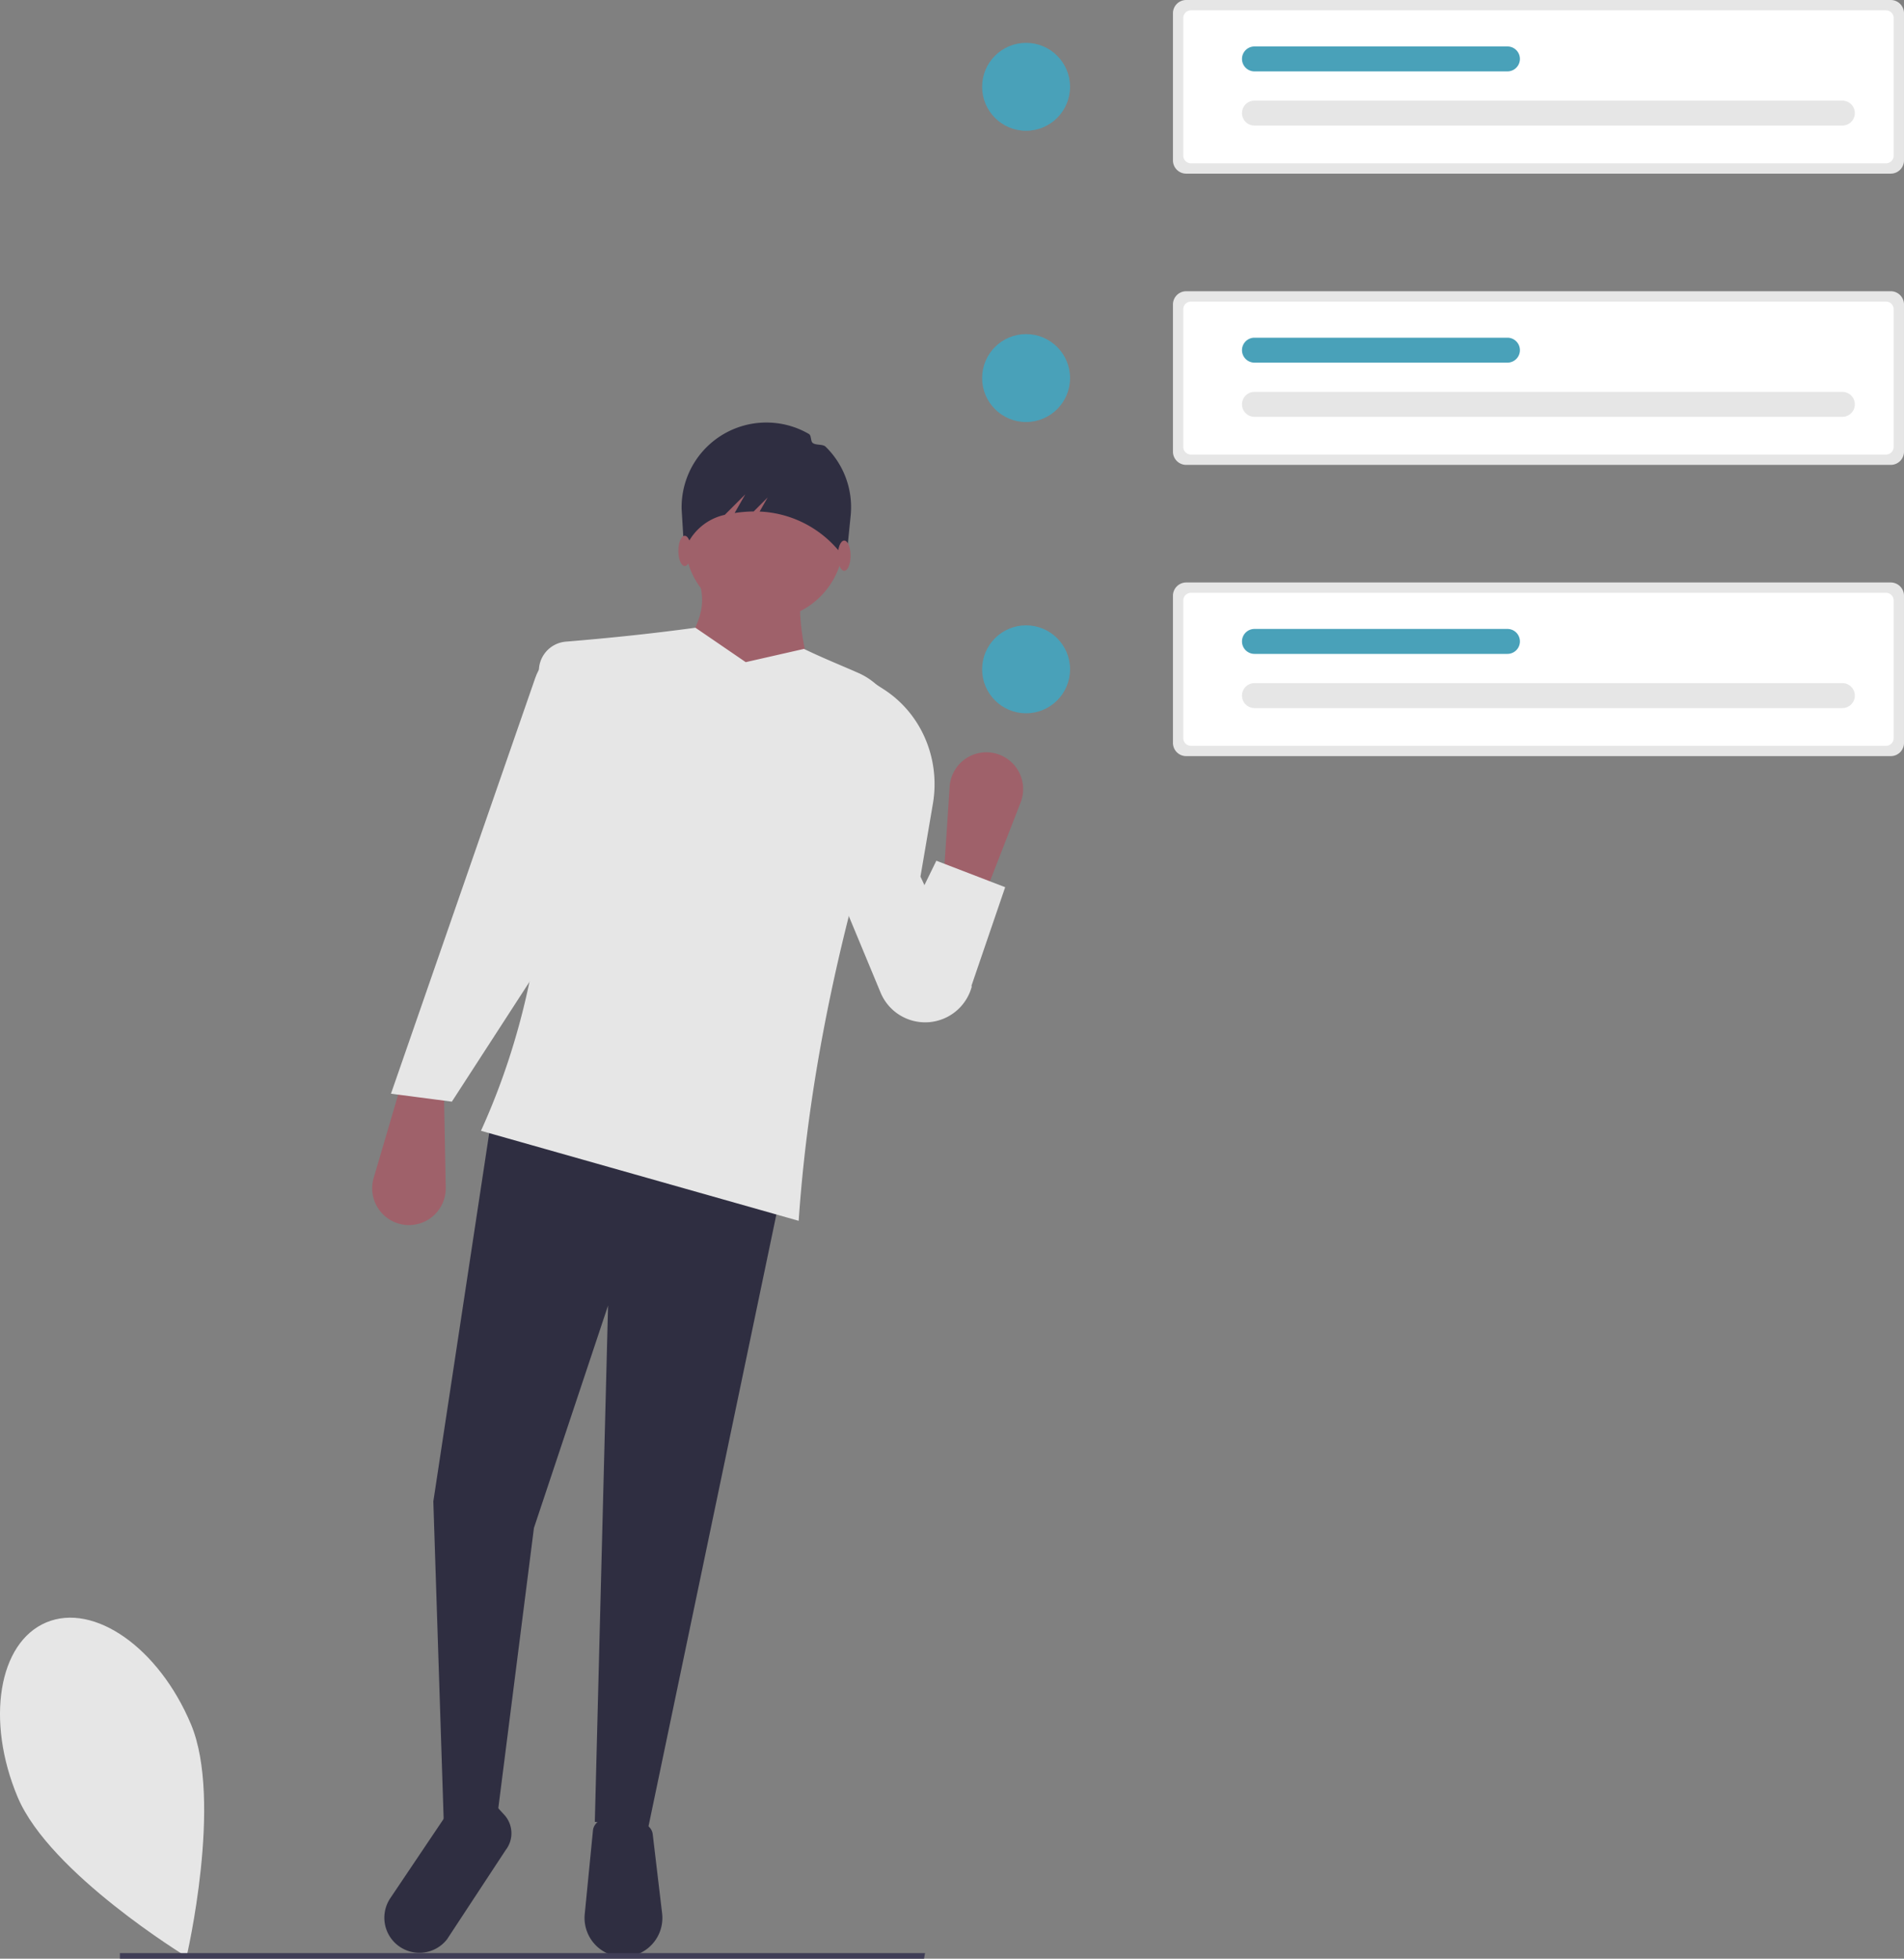 <svg id="f71115d1-abc3-47ac-8361-b6e087de44cd" data-name="Layer 1" xmlns="http://www.w3.org/2000/svg" width="719.177" height="739.776" viewBox="0 0 719.177 739.776"><rect x="0" y="0" width="719.177" height="739.776" fill="#808080" stroke="none"/><path d="M312.55,731.364c12.103,28.843-1.665,87.789-1.665,87.789s-51.709-31.47-63.812-60.313-7.258-58.376,10.823-65.963S300.447,702.521,312.55,731.364Z" transform="translate(-240.412 -80.112)" fill="#e6e6e6"/><circle cx="387.571" cy="252.791" r="16.606" fill="#49a1b9"/><circle cx="387.571" cy="142.791" r="16.606" fill="#49a1b9"/><circle cx="387.571" cy="32.791" r="16.606" fill="#49a1b9"/><path d="M688.459,80.112a5.006,5.006,0,0,0-5,5v55.583a5.006,5.006,0,0,0,5,5H954.588a5.006,5.006,0,0,0,5-5v-55.583a5.006,5.006,0,0,0-5-5Z" transform="translate(-240.412 -80.112)" fill="#e6e6e6"/><path d="M690.256,84.011A2.902,2.902,0,0,0,687.357,86.91v51.987a2.902,2.902,0,0,0,2.899,2.899H952.791a2.902,2.902,0,0,0,2.898-2.899V86.91a2.902,2.902,0,0,0-2.898-2.899Z" transform="translate(-240.412 -80.112)" fill="#fff"/><path d="M936.307,127.541a4.71,4.71,0,1,0,0-9.421H714.249a4.71,4.71,0,0,0,0,9.421Z" transform="translate(-240.412 -80.112)" fill="#e6e6e6"/><path d="M809.801,107.077a4.71,4.71,0,0,0,0-9.421h-95.552a4.71,4.71,0,1,0,0,9.421Z" transform="translate(-240.412 -80.112)" fill="#49a1b9"/><path d="M688.459,190.112a5.006,5.006,0,0,0-5,5v55.583a5.006,5.006,0,0,0,5,5H954.588a5.006,5.006,0,0,0,5-5v-55.583a5.006,5.006,0,0,0-5-5Z" transform="translate(-240.412 -80.112)" fill="#e6e6e6"/><path d="M690.256,194.011A2.902,2.902,0,0,0,687.357,196.91v51.987a2.902,2.902,0,0,0,2.899,2.899H952.791a2.902,2.902,0,0,0,2.898-2.899V196.91a2.902,2.902,0,0,0-2.898-2.899Z" transform="translate(-240.412 -80.112)" fill="#fff"/><path d="M936.307,237.541a4.71,4.71,0,1,0,0-9.421H714.249a4.71,4.71,0,0,0,0,9.421Z" transform="translate(-240.412 -80.112)" fill="#e6e6e6"/><path d="M809.801,217.077a4.71,4.71,0,0,0,0-9.421h-95.552a4.71,4.71,0,1,0,0,9.421Z" transform="translate(-240.412 -80.112)" fill="#49a1b9"/><path d="M688.459,300.112a5.006,5.006,0,0,0-5,5v55.583a5.006,5.006,0,0,0,5,5H954.588a5.006,5.006,0,0,0,5-5v-55.583a5.006,5.006,0,0,0-5-5Z" transform="translate(-240.412 -80.112)" fill="#e6e6e6"/><path d="M690.256,304.011A2.902,2.902,0,0,0,687.357,306.91v51.987a2.902,2.902,0,0,0,2.899,2.899H952.791a2.902,2.902,0,0,0,2.898-2.899V306.91a2.902,2.902,0,0,0-2.898-2.899Z" transform="translate(-240.412 -80.112)" fill="#fff"/><path d="M936.307,347.541a4.71,4.71,0,1,0,0-9.421H714.249a4.71,4.71,0,0,0,0,9.421Z" transform="translate(-240.412 -80.112)" fill="#e6e6e6"/><path d="M809.801,327.077a4.71,4.71,0,0,0,0-9.421h-95.552a4.71,4.71,0,1,0,0,9.421Z" transform="translate(-240.412 -80.112)" fill="#49a1b9"/><path d="M392.742,542.641h0a13.892,13.892,0,0,1-11.183-17.646l10.53-35.8,16,3,.688,36.458A13.892,13.892,0,0,1,392.742,542.641Z" transform="translate(-240.412 -80.112)" fill="#9f616a"/><polygon points="244.677 691.083 224.677 688.083 229.677 493.083 201.677 577.083 186.677 695.083 167.677 690.083 163.677 567.083 185.677 422.083 295.677 447.083 244.677 691.083" fill="#2f2e41"/><path d="M475.906,819.195h0a14.7,14.7,0,0,1-14.629-16.139l3.106-31.574a4.634,4.634,0,0,1,2.411-3.621c5.896-3.18,11.958-2.409,18.163,1.742a4.606,4.606,0,0,1,2.002,3.284l3.545,29.877A14.7,14.7,0,0,1,475.906,819.195Z" transform="translate(-240.412 -80.112)" fill="#2f2e41"/><path d="M394.27,816.845h0a13.241,13.241,0,0,1-6.428-19.822l21.334-31.713c7.691-5.519,12.329-2.831,14.132,7.482l4.313-10.807,3.25,3.545a10.338,10.338,0,0,1,.547,13.323l-22.129,33.677A13.241,13.241,0,0,1,394.27,816.845Z" transform="translate(-240.412 -80.112)" fill="#2f2e41"/><circle cx="288.677" cy="204.083" r="30" fill="#9f616a"/><path d="M548.088,339.195l-51-10c6.569-14.011,11.83-18.752,6-34h41C540.473,310.989,543.967,325.814,548.088,339.195Z" transform="translate(-240.412 -80.112)" fill="#9f616a"/><path d="M542.088,541.195l-120-34c24.036-52.902,29.071-110.983,21.944-172.38a11.109,11.109,0,0,1,10.149-12.364c15.653-1.289,31.972-2.944,48.907-5.255l19,13,22-5c7.059,3.422,14.17,6.267,20.587,9.104a25.738,25.738,0,0,1,13.993,31.655C559.116,425.003,546.028,483.494,542.088,541.195Z" transform="translate(-240.412 -80.112)" fill="#e6e6e6"/><path d="M411.088,496.195l-23-3L442.575,336.199c2.772-7.986,9.645-12.308,18.013-13.504l8,1-6,93Z" transform="translate(-240.412 -80.112)" fill="#e6e6e6"/><path d="M591.256,466.182h0a18.23,18.23,0,0,1-18.233-11.183l-21.934-52.804,18-65,4.758,3.028q.688.438,1.357.897c13.704,9.399,20.372,26.167,17.579,42.548l-4.694,27.527L607.453,452.772A18.23,18.23,0,0,1,591.256,466.182Z" transform="translate(-240.412 -80.112)" fill="#e6e6e6"/><path d="M531.396,239.732h0a31.858,31.858,0,0,1,14.555,4.285c1.02.594.549,2.735,1.491,3.433,1.187.879,3.765.345,4.817,1.375a31.927,31.927,0,0,1,9.494,25.723l-1.674,16.644-3.949-4.319a41.164,41.164,0,0,0-27.452-13.477q-.672-.046-1.346-.072l3.038-5.317-5.28,5.28a51.414,51.414,0,0,0-7.194.586L521.936,266.803l-7.752,7.752-.001 0a20.727,20.727,0,0,0-14.483,11.812l-.861,1.908-.964-15.879A32.006,32.006,0,0,1,531.396,239.732Z" transform="translate(-240.412 -80.112)" fill="#2f2e41"/><ellipse cx="318.873" cy="209.883" rx="2.41" ry="5.723" fill="#9f616a"/><ellipse cx="258.633" cy="208.076" rx="2.41" ry="5.723" fill="#9f616a"/><path d="M616.279,364.643h0A13.892,13.892,0,0,1,625.924,383.174l-13.53,34.777L596.706,413.604l2.409-36.385A13.892,13.892,0,0,1,616.279,364.643Z" transform="translate(-240.412 -80.112)" fill="#9f616a"/><polygon points="357.677 384.083 332.677 368.083 353.677 325.083 379.677 335.083 366.677 373.083 357.677 384.083" fill="#e6e6e6"/><polygon points="349.027 739.776 45.288 739.776 45.288 737.67 349.408 737.67 349.027 739.776" fill="#3f3d56"/></svg>